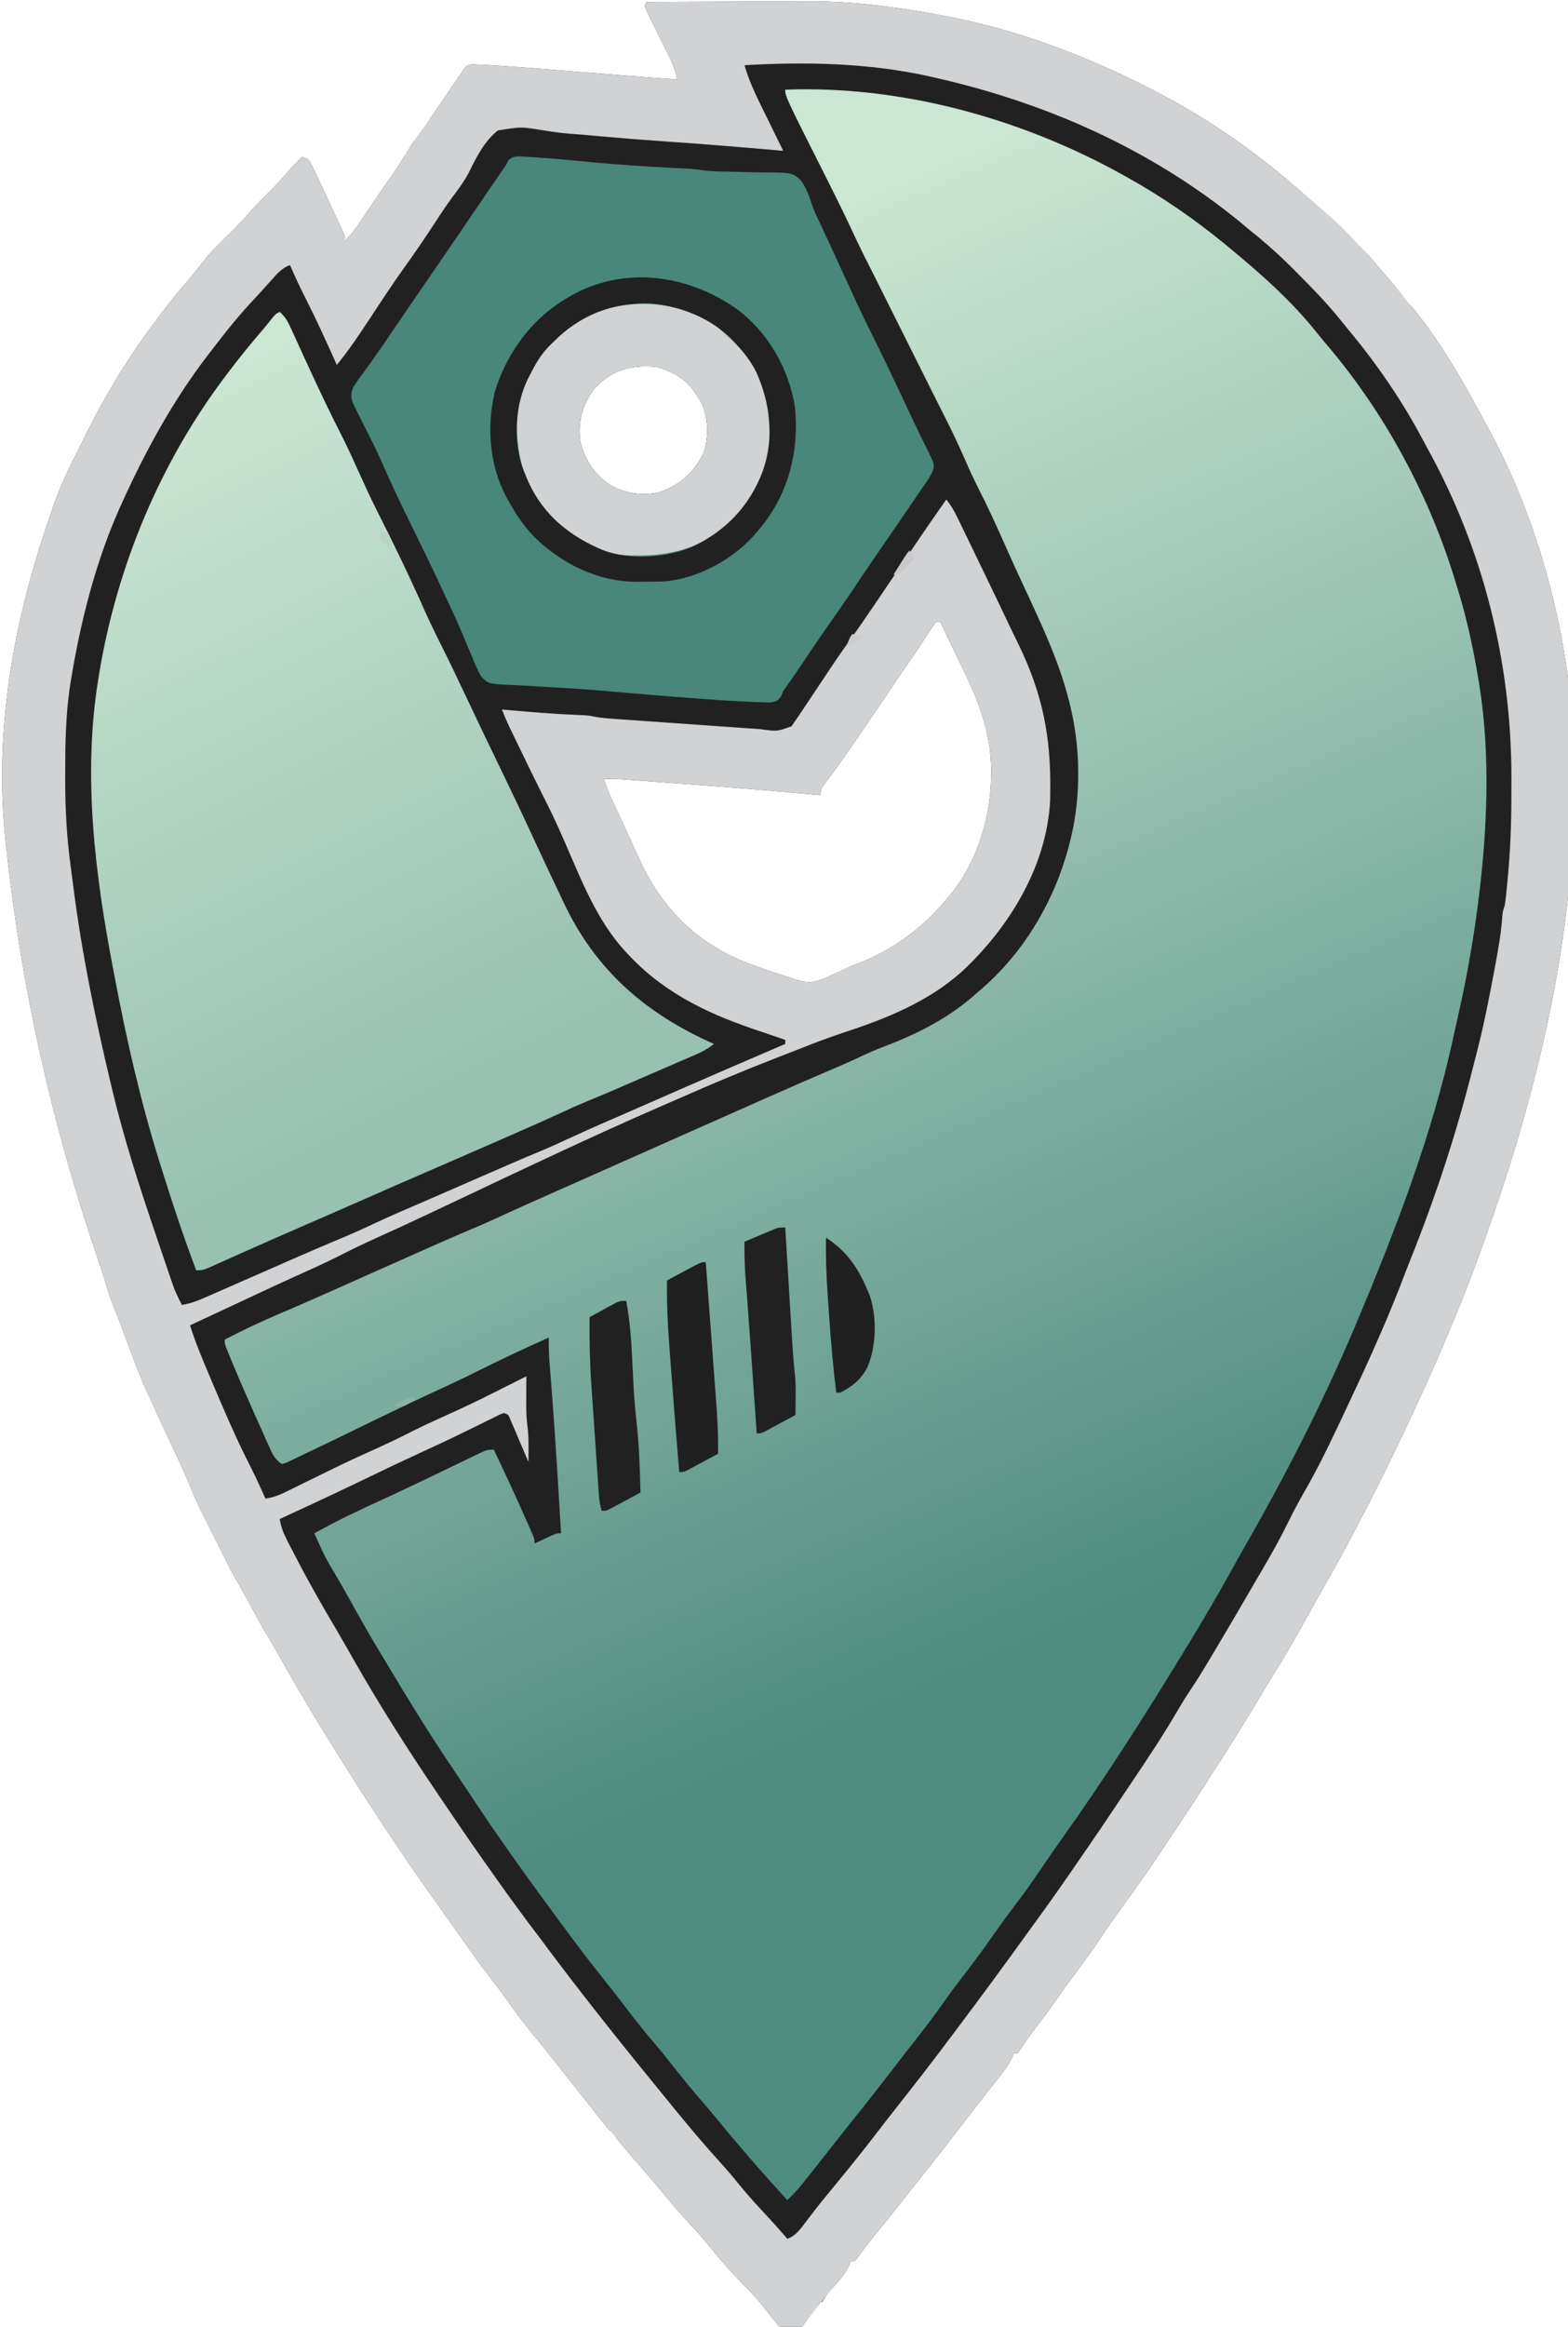 <?xml version="1.0" encoding="UTF-8" standalone="no"?>
<!-- Created with Inkscape (http://www.inkscape.org/) -->

<svg
   width="100mm"
   height="148.35mm"
   viewBox="0 0 100 148.35"
   version="1.1"
   id="svg13985"
   inkscape:version="1.2.2 (732a01da63, 2022-12-09)"
   sodipodi:docname="punto-ferretero-icon.svg"
   xmlns:inkscape="http://www.inkscape.org/namespaces/inkscape"
   xmlns:sodipodi="http://sodipodi.sourceforge.net/DTD/sodipodi-0.dtd"
   xmlns:xlink="http://www.w3.org/1999/xlink"
   xmlns="http://www.w3.org/2000/svg"
   xmlns:svg="http://www.w3.org/2000/svg">
  <sodipodi:namedview
     id="namedview13987"
     pagecolor="#ffffff"
     bordercolor="#000000"
     borderopacity="0.25"
     inkscape:showpageshadow="2"
     inkscape:pageopacity="0.0"
     inkscape:pagecheckerboard="0"
     inkscape:deskcolor="#d1d1d1"
     inkscape:document-units="mm"
     showgrid="false"
     inkscape:zoom="1.0192238"
     inkscape:cx="320.83238"
     inkscape:cy="333.58719"
     inkscape:window-width="1920"
     inkscape:window-height="974"
     inkscape:window-x="2038"
     inkscape:window-y="-11"
     inkscape:window-maximized="1"
     inkscape:current-layer="layer1" />
  <defs
     id="defs13982">
    <linearGradient
       inkscape:collect="always"
       xlink:href="#linearGradient2378"
       id="linearGradient2380"
       x1="182.384"
       y1="734.947"
       x2="-90"
       y2="108"
       gradientUnits="userSpaceOnUse" />
    <linearGradient
       inkscape:collect="always"
       id="linearGradient2378">
      <stop
         style="stop-color:#4f8c80;stop-opacity:1;"
         offset="0"
         id="stop2374" />
      <stop
         style="stop-color:#98c1b1;stop-opacity:1;"
         offset="0.557"
         id="stop5515" />
      <stop
         style="stop-color:#cbe6d3;stop-opacity:1;"
         offset="1"
         id="stop2376" />
    </linearGradient>
    <linearGradient
       inkscape:collect="always"
       xlink:href="#linearGradient13934"
       id="linearGradient13936"
       x1="64.661"
       y1="389.96"
       x2="-96.133"
       y2="62.176"
       gradientUnits="userSpaceOnUse" />
    <linearGradient
       inkscape:collect="always"
       id="linearGradient13934">
      <stop
         style="stop-color:#98c1b1;stop-opacity:1;"
         offset="0"
         id="stop13930" />
      <stop
         style="stop-color:#cbe6d3;stop-opacity:1;"
         offset="1"
         id="stop13932" />
    </linearGradient>
  </defs>
  <g
     inkscape:label="Capa 1"
     inkscape:groupmode="layer"
     id="layer1"
     transform="translate(21.365,22.044)">
    <g
       id="g2428"
       transform="matrix(0.13,0,0,0.13,-70.085,-52.597)"
       style="display:inline">
      <path
         d="m 0,0 c 12.476,-0.07 24.952,-0.123 37.429,-0.155 5.796,-0.016 11.592,-0.036 17.388,-0.071 5.615,-0.033 11.23,-0.051 16.845,-0.058 2.12,-0.005 4.24,-0.016 6.36,-0.033 C 101.368,-0.491 124.108,2.574 147,7 c 0.779,0.15 1.557,0.301 2.359,0.456 C 180.936,13.708 211.153,24.873 240,39 c 0.923,0.451 1.845,0.902 2.796,1.367 C 268.263,52.951 292.337,68.615 314,87 c 1.044,0.871 2.088,1.74 3.133,2.609 C 339.286,108.844 339.233,108.795 348,118 l 0.774,0.827 c 0.526,0.533 0.552,0.569 1.034,1.036 1.773,1.717 3.551,3.415 5.254,5.449 l 1.797,2.133 L 359,130 c 0.941,1.082 1.884,2.163 2.828,3.242 0.995,1.148 1.99,2.297 2.984,3.445 l 1.455,1.656 c 2.665,3.109 4.231,5.888 5.732,9.657 l 3,1 c 12.744,15.344 23.552,33.462 32.938,51.028 1.113,2.065 2.258,4.11 3.406,6.156 28.942,52.31 43.936,114.311 43.844,173.879 -9.1e-4,1.095 -9.1e-4,1.095 -0.002,2.213 C 455.01,461.367 436.488,541.095 403,629 c -0.512,1.295 -1.023,2.589 -1.535,3.884 C 389.874,662.168 376.88,690.734 363,719 c -0.39,0.796 -0.78,1.593 -1.182,2.414 -2.232,4.55 -4.51,9.074 -6.818,13.586 -0.457,0.895 -0.913,1.791 -1.384,2.713 -7.31,14.3 -14.949,28.366 -22.922,42.305 -2.421,4.261 -4.8,8.545 -7.182,12.828 -4.737,8.512 -9.491,16.976 -14.676,25.224 -2.056,3.282 -4.042,6.603 -6.023,9.93 -8.042,13.457 -16.313,26.778 -24.832,39.938 -1.866,2.885 -3.707,5.784 -5.543,8.688 -3.302,5.193 -6.706,10.313 -10.133,15.424 -1.565,2.34 -3.122,4.685 -4.68,7.029 -0.606,0.912 -1.213,1.824 -1.838,2.764 -1.201,1.806 -2.401,3.613 -3.6,5.421 -6.003,9.021 -12.246,17.854 -18.625,26.612 -3.601,4.96 -7.15,9.928 -10.5,15.062 -4.094,6.246 -8.547,12.213 -12.995,18.208 -2.952,3.979 -5.882,7.961 -8.692,12.042 -3.551,5.15 -7.332,10.124 -11.114,15.106 -2.276,3.008 -4.479,6.004 -6.5,9.191 -0.581,0.83 -1.163,1.66 -1.762,2.516 h -2 c -0.294,0.975 -0.294,0.975 -0.594,1.969 -2.015,4.343 -4.929,7.804 -7.906,11.531 -1.276,1.618 -2.552,3.237 -3.828,4.856 -0.627,0.792 -1.254,1.584 -1.9,2.4 -2.367,2.999 -4.698,6.024 -7.021,9.057 -0.791,1.03 -1.583,2.06 -2.398,3.121 -1.591,2.074 -3.179,4.15 -4.766,6.227 -4.941,6.459 -9.963,12.846 -15.056,19.185 -3.352,4.174 -6.67,8.374 -9.967,12.592 -4.58,5.858 -9.253,11.636 -13.972,17.383 -3.248,3.97 -6.332,8.013 -9.3,12.198 -0.426,0.489 -0.852,0.978 -1.29,1.482 h -2 c -0.215,0.687 -0.431,1.374 -0.652,2.082 -1.743,3.773 -4.173,6.511 -6.91,9.605 -3.587,3.899 -3.587,3.899 -6.438,8.312 h -2 c -0.24,0.531 -0.48,1.062 -0.727,1.609 -1.641,3.08 -3.596,5.818 -5.648,8.641 -0.387,0.554 -0.773,1.109 -1.172,1.68 C 75.289,1141.516 75.289,1141.516 73,1144 h -4 v -2 l -3,-1 c -1.522,-1.673 -2.972,-3.413 -4.375,-5.188 -0.797,-0.996 -1.593,-1.993 -2.414,-3.019 C 58.117,1131.41 58.117,1131.41 57,1130 c -2.332,-2.889 -4.684,-5.684 -7.312,-8.312 -6.391,-6.391 -12.463,-13.081 -18.125,-20.125 C 28.197,1097.378 24.668,1093.417 21,1089.5 16.6,1084.796 12.446,1079.97 8.41,1074.945 5.51,1071.401 2.511,1067.95 -0.5,1064.5 c -3.978,-4.571 -7.936,-9.155 -11.812,-13.812 -0.718,-0.862 -1.436,-1.725 -2.176,-2.613 C -16,1046 -16,1046 -16,1044 h -2 c -1.523,-1.66 -1.523,-1.66 -3.375,-4.062 -0.713,-0.914 -1.426,-1.828 -2.16,-2.769 -0.393,-0.507 -0.787,-1.015 -1.192,-1.538 -2.331,-2.985 -4.713,-5.928 -7.085,-8.88 -4.36,-5.441 -8.678,-10.914 -12.97,-16.409 -2.986,-3.81 -6.033,-7.566 -9.107,-11.305 -5.073,-6.174 -9.933,-12.419 -14.517,-18.965 -2.721,-3.88 -5.552,-7.647 -8.468,-11.384 -5.475,-7.026 -10.561,-14.313 -15.666,-21.609 -2.238,-3.186 -4.504,-6.351 -6.772,-9.516 C -103.245,932.067 -107.141,926.547 -111,921 c -0.639,-0.913 -1.279,-1.825 -1.938,-2.766 C -125.098,900.798 -136.675,882.988 -148,865 c -0.631,-1 -1.262,-2.001 -1.913,-3.031 -10.047,-15.934 -19.784,-31.987 -28.969,-48.432 -2.044,-3.654 -4.132,-7.27 -6.306,-10.849 -3.117,-5.134 -5.966,-10.4 -8.812,-15.688 -1.061,-1.959 -2.123,-3.918 -3.188,-5.875 -0.702,-1.296 -0.702,-1.296 -1.418,-2.617 -0.916,-1.648 -1.865,-3.278 -2.848,-4.887 -1.861,-3.153 -3.491,-6.402 -5.109,-9.684 -0.705,-1.423 -1.411,-2.846 -2.117,-4.27 -0.373,-0.754 -0.747,-1.507 -1.132,-2.284 -1.242,-2.492 -2.499,-4.976 -3.759,-7.458 l -1.318,-2.607 c -0.838,-1.656 -1.678,-3.311 -2.522,-4.963 -2.691,-5.339 -5.043,-10.763 -7.311,-16.294 -2.088,-4.997 -4.375,-9.899 -6.654,-14.812 -3.312,-7.19 -6.868,-14.382 -10.063,-21.625 -0.291,-0.653 -0.82,-1.979 -0.82,-1.979 l -2.96,-6.03 c 0,0 -1.184,-2.631 -1.568,-3.669 -1.4,-3.784 -3.146,-7.567 -4.549,-11.35 -0.604,-1.629 -1.207,-3.258 -1.81,-4.888 -0.873,-2.359 -1.747,-4.717 -2.622,-7.075 -0.285,-0.768 -0.57,-1.537 -0.863,-2.328 -1.454,-3.902 -2.951,-7.776 -4.543,-11.625 -1.876,-4.618 -3.298,-9.337 -4.729,-14.108 -1.186,-3.854 -2.46,-7.67 -3.763,-11.485 C -291.706,550.365 -306.632,483.992 -314,416 c -0.119,-1.053 -0.237,-2.106 -0.359,-3.19 C -320.545,357.048 -310.468,302.573 -292,250 c 0.282,-0.816 0.565,-1.632 0.855,-2.473 3.328,-9.579 7.464,-18.565 12.13,-27.549 0.986,-1.923 1.94,-3.858 2.882,-5.802 13.741,-28.303 31.079,-54.215 51.523,-78.094 3.021,-3.541 5.901,-7.189 8.758,-10.863 2.144,-2.57 4.458,-4.88 6.852,-7.219 6.921,-6.778 6.921,-6.778 13.438,-13.938 3.303,-3.865 6.886,-7.416 10.502,-10.983 3.351,-3.324 6.493,-6.766 9.556,-10.353 C -173.445,80.363 -171.25,78.182 -169,76 c 3,1 3,1 4.455,3.417 0.746,1.584 0.746,1.584 1.506,3.2 0.554,1.165 1.109,2.331 1.68,3.531 0.578,1.242 1.156,2.484 1.734,3.727 l 1.711,3.609 c 1.653,3.498 3.287,7.005 4.914,10.516 0.504,1.078 1.009,2.156 1.528,3.267 0.457,0.987 0.915,1.974 1.386,2.991 0.404,0.87 0.809,1.741 1.225,2.637 C -148,115 -148,115 -148,117 c 3.03,-2.85 5.306,-5.761 7.562,-9.25 3.25,-4.963 6.565,-9.87 9.938,-14.75 7.898,-11.195 7.898,-11.195 15.094,-22.832 0.464,-0.715 0.928,-1.431 1.406,-2.168 h 2 c 0.242,-0.692 0.485,-1.383 0.735,-2.095 1.481,-3.399 3.417,-6.339 5.511,-9.377 0.412,-0.605 0.824,-1.21 1.248,-1.833 1.31,-1.922 2.627,-3.839 3.944,-5.757 0.881,-1.292 1.762,-2.584 2.643,-3.877 C -95.625,41.698 -93.328,38.339 -91,35 l 1.31,-2.163 C -88,31 -88,31 -85.698,30.564 l 2.79,0.106 3.259,0.111 c 7.065,0.424 14.118,0.923 21.172,1.496 1.676,0.133 3.351,0.265 5.027,0.396 4.384,0.346 8.768,0.697 13.152,1.049 5.298,0.425 10.596,0.844 15.894,1.263 4.129,0.327 8.257,0.655 12.385,0.986 C -3.015,36.692 5.99,37.375 15,38 14.207,33.527 12.622,29.834 10.586,25.801 9.901,24.413 9.216,23.026 8.531,21.639 7.449,19.465 6.365,17.292 5.278,15.121 4.228,13.017 3.188,10.909 2.148,8.801 L 1.148,6.825 C 0.371,5.245 -0.323,3.625 -1,2 Z m -26,190 c -5.59,7.909 -7.731,15.576 -6.609,25.188 1.912,8.827 7.1,16.629 14.566,21.676 7.504,4.175 16.281,5.687 24.613,3.445 C 16.972,236.507 23.073,230.905 28,221 30.495,213.515 30.279,203.493 26.812,196.375 25.921,194.888 24.987,193.426 24,192 23.616,191.419 23.232,190.837 22.836,190.238 18.434,184.294 11.978,180.964 5,179 c -12.397,-1.353 -22.624,1.524 -31,11 z m 168,114 c -1.649,2.261 -3.181,4.521 -4.688,6.875 -0.907,1.39 -1.814,2.779 -2.723,4.168 -0.444,0.681 -0.887,1.362 -1.344,2.064 -1.576,2.395 -3.213,4.742 -4.871,7.081 -2.344,3.322 -4.629,6.674 -6.875,10.062 -3.975,5.99 -8.014,11.935 -12.062,17.875 -0.625,0.918 -1.25,1.836 -1.895,2.782 -5.056,7.411 -10.139,14.804 -15.414,22.062 l -1.299,1.789 c -0.869,1.195 -1.742,2.388 -2.617,3.578 C 85.792,385.359 85.792,385.359 85,389 c -1.219,-0.115 -1.219,-0.115 -2.462,-0.233 -21.329,-2.005 -42.668,-3.745 -64.035,-5.291 -3.068,-0.223 -6.136,-0.449 -9.204,-0.676 -2.987,-0.22 -5.974,-0.438 -8.961,-0.656 -1.408,-0.103 -2.816,-0.206 -4.224,-0.31 -1.942,-0.143 -3.885,-0.283 -5.827,-0.423 -1.097,-0.08 -2.195,-0.16 -3.325,-0.242 C -15.702,381.017 -18.334,380.967 -21,381 c 1.429,4.612 3.281,8.911 5.375,13.25 2.581,5.395 5.114,10.807 7.574,16.258 0.514,1.134 1.029,2.268 1.559,3.437 1.011,2.232 2.016,4.467 3.015,6.705 C 7.346,444.44 24.791,461.72 49.159,471.233 56.704,474.031 64.305,476.647 72,479 c 0.81,0.271 1.62,0.542 2.454,0.821 6.228,1.818 10.139,0.381 15.859,-2.384 1.677,-0.762 3.354,-1.524 5.031,-2.285 0.802,-0.374 1.604,-0.748 2.43,-1.133 2.805,-1.284 5.664,-2.402 8.539,-3.519 16.675,-7.014 30.243,-17.505 41.688,-31.5 0.687,-0.828 1.374,-1.655 2.082,-2.508 15.11,-19.357 21.163,-46.3 18.207,-70.477 C 166.493,353.491 162.462,342.358 157,331 c -0.525,-1.1 -1.049,-2.2 -1.59,-3.333 C 151.639,319.762 147.832,311.876 144,304 Z"
         fill="#222122"
         transform="translate(692,236)"
         id="path1990"
         sodipodi:nodetypes="ccsccscccccccscccccccccccccccccccccccccssccccccccccccccccccccccccccccccccccccsccccsccccccccccccccccccccccccsccsccccccsssscccccccccccccccccccccccccccccccccccccccccccccscccccccccccccccccccccccccccccccccsssccccccccccccccccccscc" />
      <path
         d="m 0,0 c 57.309,-2.149 116.192,14.24 166,42 1.074,0.597 1.074,0.597 2.17,1.206 C 185.08,52.686 201.037,63.68 216,76 c 0.548,0.451 1.097,0.902 1.662,1.366 15.416,12.732 30.738,26.202 43.178,41.915 2.24,2.819 4.569,5.546 6.91,8.281 27.672,33.241 48.819,73.017 61.25,114.438 0.23,0.737 0.46,1.474 0.697,2.234 4.578,14.714 7.819,29.563 10.303,44.766 0.25,1.493 0.25,1.493 0.505,3.016 5.519,34.556 3.901,71.355 -0.505,105.984 -0.131,1.029 -0.131,1.029 -0.264,2.078 -2.421,18.778 -5.804,37.292 -10.017,55.756 -0.685,3.015 -1.346,6.035 -2,9.057 -10.514,48.191 -28.45,94.682 -47.531,140.047 -0.42,0.999 -0.839,1.998 -1.271,3.027 -15.438,36.345 -33.628,71.923 -53.271,106.15 -2.339,4.105 -4.629,8.236 -6.923,12.365 C 212.053,738.471 205.157,750.294 198,762 c -0.6,0.985 -1.201,1.971 -1.819,2.986 -19.5,31.989 -39.635,63.726 -61.466,94.189 -3.152,4.408 -6.176,8.901 -9.215,13.387 -4.514,6.645 -9.19,13.129 -14.053,19.522 -3.574,4.71 -7.003,9.504 -10.385,14.353 -4.613,6.605 -9.423,13.027 -14.35,19.4 -3.317,4.302 -6.529,8.655 -9.65,13.1 -5.537,7.866 -11.489,15.401 -17.424,22.967 -2.294,2.934 -4.561,5.888 -6.826,8.845 -7.659,9.971 -15.457,19.828 -23.325,29.635 -3.42,4.267 -6.805,8.559 -10.175,12.865 C 6.296,1029.858 6.296,1029.858 1,1035 c -5.734,-6.276 -11.446,-12.564 -17,-19 -0.436,-0.504 -0.871,-1.008 -1.32,-1.527 -5.878,-6.805 -11.679,-13.657 -17.344,-20.641 -2.688,-3.259 -5.446,-6.451 -8.211,-9.645 -4.512,-5.221 -8.828,-10.561 -13.055,-16.014 -3.05,-3.919 -6.206,-7.723 -9.445,-11.486 -4.794,-5.586 -9.274,-11.379 -13.716,-17.247 -3.584,-4.729 -7.241,-9.388 -10.971,-14.003 C -96.241,917.771 -102.144,909.914 -108,902 c -0.57,-0.769 -1.141,-1.538 -1.729,-2.331 -7.082,-9.554 -14.112,-19.141 -20.982,-28.849 -1.427,-2.015 -2.858,-4.027 -4.289,-6.039 -5.803,-8.174 -11.484,-16.41 -17,-24.781 -1.2,-1.804 -2.402,-3.607 -3.604,-5.409 -0.85,-1.274 -1.7,-2.548 -2.549,-3.823 -2.088,-3.135 -4.18,-6.266 -6.284,-9.389 -10.58,-15.73 -20.52,-31.833 -30.213,-48.122 -1.194,-1.997 -2.398,-3.987 -3.611,-5.972 -5.464,-8.964 -10.599,-18.1 -15.691,-27.28 -2.68,-4.823 -5.39,-9.61 -8.262,-14.322 -2.333,-3.852 -4.323,-7.698 -6.16,-11.809 -0.503,-1.116 -1.005,-2.233 -1.523,-3.383 -0.364,-0.822 -0.727,-1.645 -1.102,-2.492 11.055,-6.223 22.486,-11.545 34.003,-16.846 0.606,-0.279 1.212,-0.558 1.836,-0.845 0.605,-0.279 1.211,-0.557 1.834,-0.844 5.822,-2.684 11.609,-5.439 17.389,-8.215 0.925,-0.443 1.849,-0.886 2.802,-1.342 4.564,-2.188 9.123,-4.386 13.679,-6.591 1.736,-0.835 3.471,-1.669 5.207,-2.504 0.793,-0.387 1.586,-0.774 2.403,-1.173 C -146.34,667 -146.34,667 -143,667 c 5.201,10.775 10.225,21.619 15.062,32.562 0.489,1.1 0.978,2.2 1.482,3.334 0.451,1.026 0.902,2.051 1.366,3.108 0.605,1.374 0.605,1.374 1.223,2.776 C -123,711 -123,711 -123,713 c 1.156,-0.541 1.156,-0.541 2.336,-1.094 1.003,-0.464 2.006,-0.928 3.039,-1.406 0.998,-0.464 1.995,-0.928 3.023,-1.406 C -112,708 -112,708 -110,708 c -0.432,-7.334 -0.87,-14.667 -1.312,-22 -0.099,-1.647 -0.099,-1.647 -0.201,-3.327 -1.037,-17.118 -2.215,-34.221 -3.572,-51.317 -0.062,-0.787 -0.123,-1.574 -0.187,-2.385 -0.113,-1.444 -0.229,-2.887 -0.347,-4.331 -0.331,-4.223 -0.429,-8.405 -0.381,-12.64 -17.056,7.722 -17.056,7.722 -33.875,15.938 -6.896,3.517 -13.907,6.763 -20.938,10 -10.251,4.723 -20.429,9.577 -30.57,14.53 -6.533,3.19 -13.074,6.362 -19.617,9.532 -0.673,0.327 -1.347,0.653 -2.04,0.99 -4.309,2.088 -8.631,4.15 -12.96,6.198 -1.08,0.523 -2.159,1.047 -3.272,1.586 -1.474,0.69 -1.474,0.69 -2.978,1.394 -0.851,0.405 -1.702,0.81 -2.578,1.227 -0.717,0.2 -1.433,0.399 -2.172,0.605 -3.556,-2.371 -4.558,-4.806 -6.223,-8.57 -0.453,-0.998 -0.453,-0.998 -0.915,-2.016 -0.984,-2.175 -1.955,-4.356 -2.925,-6.538 -0.672,-1.496 -1.344,-2.991 -2.016,-4.487 -4.06,-9.063 -8.024,-18.165 -11.859,-27.326 -0.628,-1.498 -0.628,-1.498 -1.268,-3.026 C -275,615.259 -275,615.259 -275,613 c 9.135,-4.742 18.362,-9.092 27.844,-13.095 8.786,-3.719 17.504,-7.585 26.218,-11.467 1.546,-0.688 3.092,-1.376 4.638,-2.065 4.767,-2.123 9.533,-4.248 14.3,-6.373 6.312,-2.814 12.624,-5.627 18.938,-8.438 0.758,-0.337 1.515,-0.675 2.296,-1.022 9.631,-4.286 19.274,-8.538 28.991,-12.628 5.448,-2.302 10.811,-4.768 16.176,-7.257 6.691,-3.077 13.43,-6.047 20.162,-9.031 1.575,-0.699 3.15,-1.398 4.724,-2.097 3.267,-1.45 6.535,-2.9 9.803,-4.35 7.067,-3.135 14.131,-6.276 21.196,-9.416 2.286,-1.016 4.571,-2.032 6.857,-3.048 6.536,-2.905 13.073,-5.81 19.607,-8.719 13.091,-5.826 26.191,-11.634 39.294,-17.431 1.847,-0.817 3.694,-1.635 5.54,-2.453 10.785,-4.778 21.59,-9.502 32.447,-14.117 4.552,-1.939 9.061,-3.935 13.531,-6.058 3.623,-1.711 7.26,-3.275 11.004,-4.695 C 65.279,462.893 80.659,455.058 94,443 c 0.92,-0.79 1.841,-1.58 2.789,-2.395 C 118.226,421.856 133.124,395.801 139.812,368.25 c 0.207,-0.851 0.414,-1.702 0.628,-2.579 C 145.037,345.591 144.764,323.015 140,303 c -0.156,-0.667 -0.311,-1.333 -0.472,-2.02 -5.976,-24.613 -18.412,-47.926 -28.728,-70.957 -1.523,-3.4 -3.037,-6.805 -4.546,-10.211 -3.584,-8.063 -7.299,-16.019 -11.307,-23.88 C 92.462,191.025 90.203,186.04 88,181 c -3.093,-7.065 -6.401,-13.982 -9.896,-20.855 -1.936,-3.809 -3.852,-7.627 -5.76,-11.449 -0.703,-1.407 -1.406,-2.815 -2.109,-4.222 -0.547,-1.096 -0.547,-1.096 -1.105,-2.213 -1.927,-3.858 -3.856,-7.715 -5.785,-11.572 -0.803,-1.607 -1.607,-3.214 -2.41,-4.82 -0.401,-0.802 -0.802,-1.604 -1.215,-2.431 -3.652,-7.304 -3.652,-7.304 -4.862,-9.724 -0.794,-1.589 -1.589,-3.178 -2.384,-4.767 -1.92,-3.841 -3.84,-7.681 -5.76,-11.522 C 46.169,96.335 46.169,96.335 45.614,95.224 44.936,93.868 44.258,92.512 43.581,91.156 41.897,87.787 40.204,84.422 38.5,81.062 36.317,76.703 34.252,72.291 32.188,67.875 28.66,60.34 24.987,52.89 21.241,45.462 0,3.33 0,3.33 0,0 Z"
         fill="#82b1a2"
         transform="translate(760,279)"
         id="path1992"
         style="fill:url(#linearGradient2380);fill-opacity:1" />
      <path
         d="m 0,0 c 12.476,-0.07 24.952,-0.123 37.429,-0.155 5.796,-0.016 11.592,-0.036 17.388,-0.071 5.615,-0.033 11.23,-0.051 16.845,-0.058 2.12,-0.005 4.24,-0.016 6.36,-0.033 C 101.368,-0.491 124.108,2.574 147,7 c 0.779,0.15 1.557,0.301 2.359,0.456 C 180.936,13.708 211.153,24.873 240,39 c 0.923,0.451 1.845,0.902 2.796,1.367 C 268.263,52.951 292.337,68.615 314,87 c 1.044,0.871 2.088,1.74 3.133,2.609 21.105,17.979 21.896,18.595 30.934,28.177 l 0.951,1.107 c 0.696,0.694 1.166,1.168 1.72,1.7 1.712,1.666 2.622,2.685 4.325,4.719 l 1.797,2.133 L 359,130 c 0.941,1.082 1.884,2.163 2.828,3.242 0.995,1.148 1.99,2.297 2.984,3.445 l 1.455,1.656 c 2.665,3.109 3.23,3.68 5.982,7.467 L 375,149 c 12.744,15.344 23.552,33.462 32.938,51.028 1.113,2.065 2.258,4.11 3.406,6.156 28.942,52.31 43.936,114.311 43.844,173.879 -9.1e-4,1.095 -9.1e-4,1.095 -0.002,2.213 C 455.01,461.367 436.488,541.095 403,629 c -0.512,1.295 -1.023,2.589 -1.535,3.884 C 389.874,662.168 376.88,690.734 363,719 c -0.39,0.796 -0.78,1.593 -1.182,2.414 -2.232,4.55 -4.51,9.074 -6.818,13.586 -0.457,0.895 -0.913,1.791 -1.384,2.713 -7.31,14.3 -14.949,28.366 -22.922,42.305 -2.421,4.261 -4.8,8.545 -7.182,12.828 -4.737,8.512 -9.491,16.976 -14.676,25.224 -2.056,3.282 -4.042,6.603 -6.023,9.93 -8.042,13.457 -16.313,26.778 -24.832,39.938 -1.866,2.885 -3.707,5.784 -5.543,8.688 -3.302,5.193 -6.706,10.313 -10.133,15.424 -1.565,2.34 -3.122,4.685 -4.68,7.029 -0.606,0.912 -1.213,1.824 -1.838,2.764 -1.201,1.806 -2.401,3.613 -3.6,5.421 -6.003,9.021 -12.246,17.854 -18.625,26.612 -3.601,4.96 -7.15,9.928 -10.5,15.062 -4.094,6.246 -8.547,12.213 -12.995,18.208 -2.952,3.979 -5.882,7.961 -8.692,12.042 -3.551,5.15 -7.332,10.124 -11.114,15.106 -2.276,3.008 -4.479,6.004 -6.5,9.191 -0.581,0.83 -1.163,1.66 -1.762,2.516 h -2 c -0.294,0.975 -0.294,0.975 -0.594,1.969 -2.015,4.343 -4.929,7.804 -7.906,11.531 -1.276,1.618 -2.552,3.237 -3.828,4.856 -0.627,0.792 -1.254,1.584 -1.9,2.4 -2.367,2.999 -4.698,6.024 -7.021,9.057 -0.791,1.03 -1.583,2.06 -2.398,3.121 -1.591,2.074 -3.179,4.15 -4.766,6.227 -4.941,6.459 -9.963,12.846 -15.056,19.185 -3.352,4.174 -6.67,8.374 -9.967,12.592 -4.58,5.858 -9.253,11.636 -13.972,17.383 -3.248,3.97 -6.332,8.013 -9.3,12.198 -0.426,0.489 -0.852,0.978 -1.29,1.482 h -2 c -0.215,0.687 -0.431,1.374 -0.652,2.082 -1.743,3.773 -4.173,6.511 -6.91,9.605 -3.587,3.899 -3.547,4.136 -6.735,8.312 -1.819,2.384 -1.292,1.288 -2.07,2.47 -1.157,1.688 -3.956,4.957 -6.008,7.78 -0.387,0.554 -0.773,1.109 -1.172,1.68 C 75.289,1141.516 75.289,1141.516 73,1144 H 69 L 67.562,1142.62 66,1141 c -1.522,-1.673 -2.972,-3.413 -4.375,-5.188 -0.797,-0.996 -1.593,-1.993 -2.414,-3.019 C 58.117,1131.41 58.117,1131.41 57,1130 c -2.332,-2.889 -4.684,-5.684 -7.312,-8.312 -6.391,-6.391 -12.463,-13.081 -18.125,-20.125 C 28.197,1097.378 24.668,1093.417 21,1089.5 16.6,1084.796 12.446,1079.97 8.41,1074.945 5.51,1071.401 2.511,1067.95 -0.5,1064.5 c -3.978,-4.571 -7.936,-9.155 -11.812,-13.812 -0.718,-0.862 -1.436,-1.725 -2.176,-2.613 C -16.421,1045.504 -16.407,1045.733 -18,1044 c -1.523,-1.66 -1.523,-1.66 -3.375,-4.062 -0.713,-0.914 -1.426,-1.828 -2.16,-2.769 -0.393,-0.507 -0.787,-1.015 -1.192,-1.538 -2.331,-2.985 -4.713,-5.928 -7.085,-8.88 -4.36,-5.441 -8.678,-10.914 -12.97,-16.409 -2.986,-3.81 -6.033,-7.566 -9.107,-11.305 -5.073,-6.174 -9.933,-12.419 -14.517,-18.965 -2.721,-3.88 -5.552,-7.647 -8.468,-11.384 -5.475,-7.026 -10.561,-14.313 -15.666,-21.609 -2.238,-3.186 -4.504,-6.351 -6.772,-9.516 C -103.245,932.067 -107.141,926.547 -111,921 c -0.639,-0.913 -1.279,-1.825 -1.938,-2.766 C -125.098,900.798 -136.675,882.988 -148,865 c -0.631,-1 -1.262,-2.001 -1.913,-3.031 -10.047,-15.934 -19.784,-31.987 -28.969,-48.432 -2.044,-3.654 -4.132,-7.27 -6.306,-10.849 -3.117,-5.134 -5.966,-10.4 -8.812,-15.688 -1.061,-1.959 -2.123,-3.918 -3.188,-5.875 -0.702,-1.296 -0.702,-1.296 -1.418,-2.617 -0.916,-1.648 -1.865,-3.278 -2.848,-4.887 -1.861,-3.153 -3.491,-6.402 -5.109,-9.684 -0.705,-1.423 -1.411,-2.846 -2.117,-4.27 -0.373,-0.754 -0.747,-1.507 -1.132,-2.284 -1.242,-2.492 -2.499,-4.976 -3.759,-7.458 l -1.318,-2.607 c -0.838,-1.656 -1.678,-3.311 -2.522,-4.963 -2.691,-5.339 -5.043,-10.763 -7.311,-16.294 -2.088,-4.997 -4.375,-9.899 -6.654,-14.812 -3.312,-7.19 -6.899,-14.382 -10.094,-21.625 -0.291,-0.653 -0.663,-1.328 -0.976,-1.979 -0.98,-2.039 -2.741,-5.592 -2.741,-5.592 0,0 -1.205,-3.069 -1.589,-4.107 -1.4,-3.784 -3.156,-7.567 -4.559,-11.35 -0.604,-1.629 -1.207,-3.258 -1.81,-4.888 -0.873,-2.359 -1.747,-4.717 -2.622,-7.075 -0.285,-0.768 -0.57,-1.537 -0.863,-2.328 -1.454,-3.902 -2.951,-7.776 -4.543,-11.625 -1.876,-4.618 -3.298,-9.337 -4.729,-14.108 -1.186,-3.854 -2.46,-7.67 -3.763,-11.485 C -291.706,550.365 -306.632,483.992 -314,416 c -0.119,-1.053 -0.237,-2.106 -0.359,-3.19 C -320.545,357.048 -310.468,302.573 -292,250 c 0.282,-0.816 0.565,-1.632 0.855,-2.473 3.328,-9.579 7.464,-18.565 12.13,-27.549 0.986,-1.923 1.94,-3.858 2.882,-5.802 13.741,-28.303 31.079,-54.215 51.523,-78.094 3.021,-3.541 5.901,-7.189 8.758,-10.863 2.144,-2.57 4.458,-4.88 6.852,-7.219 6.921,-6.778 6.921,-6.778 13.438,-13.938 3.303,-3.865 6.886,-7.416 10.502,-10.983 3.351,-3.324 6.493,-6.766 9.556,-10.353 C -173.445,80.363 -171.25,78.182 -169,76 c 3,1 3,1 4.455,3.417 0.746,1.584 0.746,1.584 1.506,3.2 0.554,1.165 1.109,2.331 1.68,3.531 0.578,1.242 1.156,2.484 1.734,3.727 l 1.711,3.609 c 1.653,3.498 3.287,7.005 4.914,10.516 0.504,1.078 1.009,2.156 1.528,3.267 0.457,0.987 0.915,1.974 1.386,2.991 0.404,0.87 0.809,1.741 1.225,2.637 C -148,115 -148,115 -148,117 c 3.03,-2.85 5.306,-5.761 7.562,-9.25 3.25,-4.963 6.565,-9.87 9.938,-14.75 7.898,-11.195 7.898,-11.195 15.094,-22.832 0.464,-0.715 0.461,-0.767 1.365,-2.145 0.867,-1.321 1.299,-1.983 1.751,-2.588 1.667,-2.231 4.441,-5.87 6.536,-8.908 0.412,-0.605 0.824,-1.21 1.248,-1.833 1.31,-1.922 2.627,-3.839 3.944,-5.757 0.881,-1.292 1.762,-2.584 2.643,-3.877 C -95.625,41.698 -93.328,38.339 -91,35 l 1.31,-2.163 C -88,31 -88,31 -85.698,30.564 l 2.79,0.106 3.259,0.111 c 7.065,0.424 14.118,0.923 21.172,1.496 1.676,0.133 3.351,0.265 5.027,0.396 4.384,0.346 8.768,0.697 13.152,1.049 5.298,0.425 10.596,0.844 15.894,1.263 4.129,0.327 8.257,0.655 12.385,0.986 C -3.015,36.692 5.99,37.375 15,38 14.207,33.527 12.622,29.834 10.586,25.801 9.901,24.413 9.216,23.026 8.531,21.639 7.449,19.465 6.365,17.292 5.278,15.121 4.228,13.017 3.188,10.909 2.148,8.801 L 1.148,6.825 C 0.371,5.245 -0.323,3.625 -1,2 Z m 48,31 c 2.643,9.181 6.981,17.522 11.188,26.062 0.758,1.549 1.515,3.097 2.271,4.646 C 63.3,65.476 65.148,69.239 67,73 L 64.454,72.772 C 45.734,71.108 27.01,69.609 8.26,68.315 -2.362,67.581 -12.968,66.77 -23.569,65.767 c -2.799,-0.263 -5.597,-0.505 -8.4,-0.723 -1.358,-0.107 -2.716,-0.214 -4.074,-0.321 -0.992,-0.078 -0.992,-0.078 -2.004,-0.157 -4.026,-0.337 -7.98,-0.856 -11.963,-1.505 C -61.591,61.14 -61.591,61.14 -73,63 c -6.79,5.461 -10.539,13.198 -14.338,20.872 -2.179,4.1 -4.836,7.688 -7.625,11.39 -4.21,5.658 -7.987,11.623 -11.862,17.513 -3.564,5.388 -7.205,10.698 -10.984,15.936 -6.192,8.59 -11.991,17.437 -17.813,26.28 -5.198,7.888 -10.369,15.703 -16.378,23.009 -0.261,-0.583 -0.522,-1.165 -0.791,-1.766 -4.658,-10.376 -9.35,-20.711 -14.502,-30.852 C -170.027,139.993 -172.563,134.53 -175,129 c -4.002,1.578 -6.232,4.198 -9.062,7.375 -0.98,1.094 -1.961,2.188 -2.941,3.281 -0.498,0.558 -0.995,1.116 -1.508,1.691 -1.403,1.559 -2.828,3.094 -4.265,4.621 -6.341,6.769 -12.181,13.802 -17.805,21.176 -1.441,1.886 -2.898,3.759 -4.355,5.632 C -232.492,195.531 -246.224,220.842 -258,247 c -0.285,0.633 -0.571,1.266 -0.865,1.919 -11.617,26.26 -18.875,55.135 -23.51,83.394 -0.156,0.946 -0.311,1.893 -0.472,2.868 -2.216,14.588 -2.393,29.343 -2.403,44.07 -6.7e-4,0.874 -10e-4,1.748 -0.002,2.648 0.017,14.281 0.797,28.267 2.747,42.429 0.461,3.35 0.894,6.701 1.32,10.056 4.116,32.291 10.66,63.964 18.185,95.617 l 0.845,3.555 c 5.569,23.24 12.812,45.83 20.479,68.45 0.686,2.026 1.372,4.052 2.057,6.078 1.13,3.338 2.265,6.674 3.405,10.009 0.637,1.864 1.27,3.729 1.903,5.594 0.39,1.135 0.781,2.27 1.183,3.44 0.509,1.489 0.509,1.489 1.029,3.008 1.178,3.07 2.585,5.95 4.1,8.867 3.941,-0.642 7.274,-1.848 10.926,-3.449 1.76,-0.767 1.76,-0.767 3.555,-1.55 1.277,-0.563 2.554,-1.125 3.831,-1.688 1.331,-0.582 2.662,-1.164 3.993,-1.745 3.518,-1.537 7.033,-3.08 10.548,-4.625 5.593,-2.457 11.19,-4.908 16.786,-7.358 1.366,-0.598 2.732,-1.197 4.097,-1.796 7.916,-3.472 15.845,-6.904 23.825,-10.226 5.74,-2.39 11.386,-4.912 17.002,-7.583 7.998,-3.767 16.139,-7.215 24.256,-10.717 1.325,-0.572 2.651,-1.144 3.976,-1.715 0.668,-0.288 1.336,-0.576 2.024,-0.873 6.948,-3 13.879,-6.042 20.809,-9.083 10.083,-4.425 20.18,-8.805 30.343,-13.043 5.147,-2.154 10.212,-4.451 15.265,-6.816 C -27.252,552.319 -17.602,548.205 -8,544 c 1.261,-0.553 2.523,-1.106 3.784,-1.659 C 10.552,535.865 25.329,529.412 40.125,523 c 1.189,-0.515 2.379,-1.031 3.604,-1.562 C 51.811,517.939 59.903,514.464 68,511 v -2 c -0.816,-0.277 -1.631,-0.553 -2.472,-0.839 -3.088,-1.05 -6.174,-2.103 -9.259,-3.159 -1.324,-0.452 -2.649,-0.903 -3.974,-1.353 C 27.73,495.315 6.411,484.579 -11,465 c -0.465,-0.52 -0.929,-1.041 -1.408,-1.577 -13.889,-16.042 -21.579,-37.82 -30.197,-56.969 -2.539,-5.63 -5.195,-11.178 -7.993,-16.684 -3.497,-6.903 -6.872,-13.864 -10.245,-20.828 -0.684,-1.411 -1.368,-2.822 -2.053,-4.233 -0.971,-2 -1.94,-4.002 -2.909,-6.003 -0.567,-1.171 -1.134,-2.341 -1.718,-3.548 C -68.782,352.467 -69.933,349.773 -71,347 c 0.628,0.055 1.255,0.111 1.902,0.168 11.699,1.024 23.384,2.01 35.119,2.49 5.514,0.243 5.514,0.243 8.201,0.816 3.66,0.693 7.327,0.936 11.038,1.19 0.819,0.059 1.637,0.117 2.48,0.178 2.699,0.193 5.397,0.38 8.096,0.568 1.882,0.133 3.764,0.266 5.645,0.399 3.942,0.279 7.885,0.555 11.827,0.829 5.043,0.351 10.085,0.708 15.128,1.066 3.886,0.276 7.772,0.549 11.659,0.821 1.859,0.13 3.717,0.262 5.576,0.394 2.603,0.184 5.207,0.365 7.811,0.546 0.762,0.054 1.524,0.109 2.308,0.165 8.174,1.158 8.174,1.158 15.299,-1.412 0.61,-0.897 1.219,-1.794 1.848,-2.719 l 1.082,-1.551 C 75.375,348.984 76.687,346.993 78,345 c 1.26,-1.883 2.52,-3.766 3.781,-5.648 2.103,-3.146 4.201,-6.294 6.29,-9.448 3.498,-5.283 7.022,-10.524 10.742,-15.653 4.893,-6.757 9.573,-13.655 14.25,-20.562 0.407,-0.601 0.814,-1.202 1.233,-1.821 2.076,-3.068 4.152,-6.136 6.227,-9.204 3.901,-5.768 7.814,-11.528 11.728,-17.288 0.678,-0.999 1.356,-1.999 2.055,-3.029 C 138.485,256.194 142.718,250.081 147,244 c 2.947,3.557 4.859,7.539 6.844,11.676 0.365,0.753 0.731,1.506 1.107,2.282 1.187,2.449 2.368,4.902 3.549,7.355 0.821,1.698 1.642,3.396 2.464,5.094 2,4.137 3.996,8.277 5.988,12.417 1.406,2.919 2.815,5.837 4.224,8.755 2.168,4.498 4.308,9.008 6.441,13.522 1.566,3.282 3.165,6.547 4.762,9.813 C 194.413,339.722 198.42,360.614 198,388 c -0.017,1.165 -0.034,2.331 -0.051,3.531 -1.624,32.292 -20.061,62.318 -43.162,83.868 -16.917,15.152 -37.583,23.325 -58.906,30.292 -7.518,2.475 -14.858,5.33 -22.21,8.255 -2.986,1.179 -5.98,2.334 -8.976,3.488 -16.244,6.28 -32.244,13.005 -48.181,20.021 -3.217,1.414 -6.439,2.818 -9.663,4.217 -32.593,14.181 -64.716,29.425 -96.837,44.636 -3.921,1.857 -7.843,3.712 -11.765,5.568 l -2.309,1.093 c -9.902,4.685 -19.835,9.287 -29.827,13.78 -5.745,2.595 -11.384,5.351 -17,8.213 -7.357,3.721 -14.882,7.07 -22.4,10.449 -6.27,2.826 -12.498,5.742 -18.726,8.659 -3.337,1.562 -6.677,3.119 -10.016,4.677 -1.318,0.615 -2.637,1.23 -3.955,1.846 -6.006,2.803 -12.012,5.605 -18.018,8.408 2.557,8.191 5.846,16.043 9.188,23.938 0.588,1.395 1.176,2.789 1.764,4.184 5.746,13.604 11.556,27.127 18.243,40.3 2.767,5.453 5.339,10.982 7.805,16.578 4.542,-0.631 8.314,-2.437 12.371,-4.465 0.711,-0.349 1.421,-0.698 2.153,-1.058 1.52,-0.747 3.038,-1.496 4.555,-2.247 3.962,-1.962 7.933,-3.905 11.905,-5.847 0.783,-0.383 1.566,-0.766 2.372,-1.161 6.228,-3.039 12.504,-5.955 18.831,-8.784 6.655,-2.978 13.206,-6.087 19.7,-9.401 5.629,-2.849 11.359,-5.45 17.113,-8.037 8.514,-3.831 16.901,-7.847 25.216,-12.092 2.92,-1.486 5.852,-2.946 8.784,-4.408 0.969,-0.485 1.939,-0.969 2.938,-1.469 L -59,674 c -0.005,0.564 -0.01,1.128 -0.016,1.709 -0.021,2.597 -0.034,5.194 -0.047,7.791 -0.008,0.887 -0.017,1.774 -0.025,2.688 -0.015,4.046 0.039,7.988 0.588,12 0.501,3.822 0.6,7.461 0.562,11.312 -0.009,1.227 -0.018,2.454 -0.027,3.719 -0.012,0.918 -0.023,1.836 -0.035,2.781 -0.292,-0.692 -0.585,-1.383 -0.886,-2.095 -1.323,-3.117 -2.656,-6.23 -3.989,-9.342 -0.46,-1.089 -0.92,-2.177 -1.395,-3.299 l -1.348,-3.135 -1.238,-2.904 C -67.798,692.855 -67.798,692.855 -70,692 c -2.395,0.886 -2.395,0.886 -5.117,2.289 -1.067,0.523 -2.135,1.045 -3.234,1.584 -1.744,0.867 -1.744,0.867 -3.523,1.752 -2.475,1.215 -4.952,2.424 -7.43,3.633 -0.638,0.312 -1.275,0.624 -1.932,0.945 -6.544,3.195 -13.149,6.251 -19.763,9.297 -10.317,4.762 -20.57,9.643 -30.796,14.596 C -154.46,732.216 -167.226,738.113 -180,744 c 0.619,4.116 1.984,7.297 3.887,10.988 l 1.823,3.543 c 0.659,1.261 1.318,2.521 1.978,3.781 0.501,0.964 0.501,0.964 1.012,1.947 6.178,11.869 12.81,23.436 19.648,34.937 2.669,4.528 5.25,9.105 7.84,13.679 12.67,22.264 26.449,43.917 40.812,65.125 0.623,0.922 1.246,1.844 1.887,2.793 8.474,12.537 16.998,25.031 25.788,37.348 1.291,1.812 2.576,3.627 3.86,5.444 5.829,8.234 11.847,16.317 17.924,24.369 1.544,2.05 3.083,4.103 4.619,6.159 18.648,24.943 38.079,49.243 57.824,73.324 1.413,1.726 2.822,3.455 4.227,5.188 7.623,9.382 15.424,18.619 23.559,27.562 2.992,3.292 5.838,6.658 8.625,10.125 4.398,5.438 9.099,10.539 13.867,15.648 3.361,3.604 6.612,7.299 9.82,11.039 4.336,-1.546 6.527,-4.891 9.188,-8.438 0.985,-1.283 1.97,-2.566 2.957,-3.848 0.485,-0.634 0.971,-1.269 1.471,-1.922 1.874,-2.427 3.81,-4.8 5.759,-7.168 0.721,-0.877 1.441,-1.753 2.184,-2.656 C 91.767,1071.499 91.767,1071.499 93,1070 c 6.978,-8.509 13.879,-17.06 20.555,-25.809 2.534,-3.318 5.111,-6.6 7.695,-9.879 9.715,-12.339 19.371,-24.715 28.75,-37.312 0.907,-1.208 1.814,-2.415 2.723,-3.621 11.728,-15.585 23.266,-31.305 34.66,-47.136 1.64,-2.273 3.286,-4.542 4.934,-6.809 6.583,-9.064 13.029,-18.204 19.336,-27.461 1.369,-2.004 2.745,-4.003 4.125,-6 5.145,-7.45 10.233,-14.933 15.234,-22.48 2.381,-3.59 4.787,-7.163 7.195,-10.734 7.576,-11.251 15.064,-22.511 21.914,-34.227 2.16,-3.695 4.373,-7.315 6.77,-10.863 3.569,-5.292 6.84,-10.75 10.109,-16.23 0.649,-1.086 1.299,-2.171 1.968,-3.29 6.214,-10.411 12.333,-20.877 18.414,-31.366 1.544,-2.654 3.098,-5.301 4.657,-7.946 4.601,-7.831 8.995,-15.684 12.974,-23.85 2.834,-5.786 5.937,-11.403 9.136,-16.994 C 331.307,715.355 337.448,702.137 343.625,689 c 0.508,-1.079 0.508,-1.079 1.026,-2.18 9.86,-20.983 19.486,-42.136 27.604,-63.863 0.866,-2.274 1.768,-4.531 2.675,-6.789 12.136,-30.239 22.289,-61.199 30.225,-92.803 0.792,-3.152 1.604,-6.298 2.419,-9.443 3.262,-12.835 5.823,-25.781 8.238,-38.797 0.153,-0.82 0.306,-1.641 0.464,-2.486 1.519,-8.174 2.989,-16.267 3.519,-24.577 C 420,446 420,446 421,443 c 0.679,-4.877 1.116,-9.784 1.562,-14.688 0.068,-0.749 0.136,-1.498 0.207,-2.27 1.264,-14.407 1.509,-28.773 1.481,-43.23 -9.6e-4,-1.018 -0.002,-2.036 -0.003,-3.085 -0.123,-56.401 -13.911,-111.512 -41.276,-160.966 -0.876,-1.59 -1.732,-3.191 -2.584,-4.793 -10.104,-18.955 -22.336,-36.672 -36.062,-53.172 -1.518,-1.827 -3.017,-3.67 -4.492,-5.531 C 333.368,147.294 326.233,140.017 319,132.75 c -0.508,-0.514 -1.017,-1.027 -1.541,-1.556 C 310.643,124.323 303.585,118.03 296,112 c -1.691,-1.413 -3.378,-2.829 -5.062,-4.25 C 247.179,72.06 195.81,49.337 141,37 l -2.43,-0.551 C 108.889,29.86 78.203,29.267 48,31 Z m 94,273 c -1.649,2.261 -3.181,4.521 -4.688,6.875 -0.907,1.39 -1.814,2.779 -2.723,4.168 -0.444,0.681 -0.887,1.362 -1.344,2.064 -1.576,2.395 -3.213,4.742 -4.871,7.081 -2.344,3.322 -4.629,6.674 -6.875,10.062 -3.975,5.99 -8.014,11.935 -12.062,17.875 -0.625,0.918 -1.25,1.836 -1.895,2.782 -5.056,7.411 -10.139,14.804 -15.414,22.062 l -1.299,1.789 c -0.869,1.195 -1.742,2.388 -2.617,3.578 C 85.792,385.359 85.792,385.359 85,389 c -1.219,-0.115 -1.219,-0.115 -2.462,-0.233 -21.329,-2.005 -42.668,-3.745 -64.035,-5.291 -3.068,-0.223 -6.136,-0.449 -9.204,-0.676 -2.987,-0.22 -5.974,-0.438 -8.961,-0.656 -1.408,-0.103 -2.816,-0.206 -4.224,-0.31 -1.942,-0.143 -3.885,-0.283 -5.827,-0.423 -1.097,-0.08 -2.195,-0.16 -3.325,-0.242 C -15.702,381.017 -18.334,380.967 -21,381 c 1.429,4.612 3.281,8.911 5.375,13.25 2.581,5.395 5.114,10.807 7.574,16.258 0.514,1.134 1.029,2.268 1.559,3.437 1.011,2.232 2.016,4.467 3.015,6.705 C 7.346,444.44 24.791,461.72 49.159,471.233 56.704,474.031 64.305,476.647 72,479 c 0.81,0.271 1.62,0.542 2.454,0.821 6.228,1.818 10.139,0.381 15.859,-2.384 1.677,-0.762 3.354,-1.524 5.031,-2.285 0.802,-0.374 1.604,-0.748 2.43,-1.133 2.805,-1.284 5.664,-2.402 8.539,-3.519 16.675,-7.014 30.243,-17.505 41.688,-31.5 0.687,-0.828 1.374,-1.655 2.082,-2.508 15.11,-19.357 21.163,-46.3 18.207,-70.477 C 166.493,353.491 162.462,342.358 157,331 c -0.525,-1.1 -1.049,-2.2 -1.59,-3.333 C 151.639,319.762 147.832,311.876 144,304 Z"
         fill="#d1d2d4"
         transform="translate(692,236)"
         id="path1994"
         sodipodi:nodetypes="ccsccscccccccccccccccccccccccccccccccccssccccccccccccccccccccccccsccccccccccsccccscccccccccccccccccccccccsccsccccscssssccccccccccccccccccccccccccccccssccccccccccccsccccccccccccccccccccccccccccccccccccscccscccscscccccccccccssccsscscccssccccccccccssccccccccccscsccccccccscscccccccccccccccccccccsccccccssccccccscsccccccsccccccccccccccccccccccccccccccccccccccccccccsccccccccsccscccccccscccscccccsccccccccccccccccccccccccccccsssccccccccccccccccccscc" />
      <path
         d="m 0,0 c 2.905,2.509 4.207,5.208 5.785,8.68 0.526,1.146 1.051,2.293 1.593,3.474 0.275,0.607 0.549,1.214 0.832,1.839 1.152,2.545 2.318,5.082 3.484,7.621 0.59,1.286 1.179,2.572 1.768,3.858 2.57,5.615 5.193,11.204 7.85,16.778 0.405,0.851 0.811,1.703 1.229,2.58 2.731,5.708 5.559,11.362 8.421,17.005 C 33.8,67.486 36.405,73.234 39,79 c 2.83,6.287 5.693,12.538 8.812,18.688 8.261,16.287 16.183,32.762 23.589,49.456 2.311,5.171 4.776,10.252 7.325,15.31 4.18,8.296 8.172,16.676 12.139,25.076 6.269,13.273 12.587,26.521 19.009,39.721 4.619,9.497 9.14,19.034 13.562,28.625 4.544,9.823 9.112,19.634 13.781,29.399 0.674,1.413 1.344,2.828 2.009,4.245 C 154.94,322.944 179.624,344.212 213,359 c -3.237,2.668 -6.523,4.234 -10.375,5.875 -1.428,0.613 -2.857,1.226 -4.285,1.84 -0.824,0.352 -1.648,0.704 -2.497,1.066 -3.305,1.417 -6.604,2.85 -9.902,4.286 -24.525,10.667 -24.525,10.667 -35.568,15.222 -4.108,1.707 -8.152,3.523 -12.186,5.399 -8.816,4.092 -17.722,7.976 -26.625,11.875 -1.826,0.801 -3.652,1.602 -5.479,2.403 -11.906,5.219 -23.827,10.403 -35.76,15.562 -8.429,3.646 -16.84,7.331 -25.242,11.039 -6.365,2.806 -12.736,5.595 -19.113,8.372 -0.801,0.349 -1.601,0.697 -2.426,1.057 -3.326,1.448 -6.652,2.896 -9.978,4.342 -9.189,3.996 -18.369,8.011 -27.521,12.09 -1.581,0.703 -3.163,1.407 -4.744,2.11 -2.979,1.325 -5.954,2.658 -8.927,3.994 -1.337,0.596 -2.675,1.191 -4.012,1.786 -1.16,0.52 -2.321,1.04 -3.517,1.576 C -38,470 -38,470 -41,470 c -6.198,-16.503 -11.756,-33.171 -17,-50 -0.34,-1.083 -0.681,-2.167 -1.031,-3.283 C -68.325,386.966 -75.226,356.611 -81,326 c -0.245,-1.269 -0.489,-2.538 -0.741,-3.845 C -90.67,275.633 -96.703,227.111 -89,180 c 0.172,-1.06 0.343,-2.121 0.52,-3.213 C -79.819,124.878 -58.76,74.083 -27,32 c 0.401,-0.537 0.803,-1.075 1.216,-1.628 C -20.26,22.984 -14.452,15.875 -8.445,8.875 -6.86,7.011 -5.31,5.116 -3.805,3.188 -2,1 -2,1 0,0 Z"
         fill="#afd2c0"
         transform="translate(512,388)"
         id="path1996"
         style="fill:url(#linearGradient13936);fill-opacity:1" />
      <path
         d="M 0,0 C 1.346,0.105 1.346,0.105 2.72,0.211 3.68,0.27 4.64,0.329 5.629,0.389 14.887,0.997 24.125,1.9 33.36,2.785 46.295,4.025 59.234,4.846 72.211,5.502 c 0.71,0.037 1.42,0.074 2.152,0.112 1.916,0.098 3.832,0.192 5.748,0.286 3.484,0.25 3.484,0.25 6.82,0.764 3.643,0.482 7.14,0.609 10.808,0.645 3.774,0.044 7.544,0.183 11.316,0.318 1.982,0.056 3.966,0.085 5.949,0.088 15.978,0.054 15.978,0.054 20.202,3.902 2.757,3.789 4.263,7.999 5.684,12.432 1.036,3.09 2.47,5.953 3.907,8.874 1.018,2.199 2.034,4.4 3.047,6.602 0.824,1.781 0.824,1.781 1.665,3.599 2.781,6.011 5.547,12.03 8.308,18.05 0.52,1.131 1.04,2.263 1.575,3.428 0.967,2.105 1.931,4.212 2.893,6.319 2.598,5.659 5.301,11.251 8.103,16.811 4.556,9.046 8.887,18.195 13.207,27.355 1.143,2.418 2.287,4.837 3.43,7.255 0.749,1.587 1.497,3.175 2.243,4.764 1.868,3.978 3.761,7.939 5.706,11.88 0.378,0.775 0.755,1.549 1.144,2.347 0.716,1.468 1.442,2.932 2.178,4.39 2.376,4.905 2.376,4.905 1.996,7.453 -1.118,3.162 -3.061,5.791 -4.948,8.535 -0.659,0.974 -0.659,0.974 -1.332,1.967 -1.466,2.161 -2.942,4.316 -4.418,6.47 -1.056,1.549 -2.112,3.099 -3.168,4.648 -4.259,6.243 -8.536,12.473 -12.824,18.695 -0.94,1.365 -1.88,2.729 -2.82,4.094 -0.684,0.992 -0.684,0.992 -1.381,2.005 -2.576,3.746 -5.114,7.514 -7.619,11.308 -4.18,6.308 -8.545,12.483 -12.898,18.672 -4.064,5.791 -8.038,11.632 -11.938,17.535 -2.88,4.356 -5.845,8.644 -8.879,12.894 -1.571,2.137 -1.571,2.137 -2.568,4.758 -1.904,2.39 -1.904,2.39 -5.434,2.925 -1.471,-0.019 -2.942,-0.068 -4.412,-0.14 -0.797,-0.02 -1.593,-0.041 -2.414,-0.062 -2.551,-0.078 -5.096,-0.198 -7.645,-0.333 -0.805,-0.041 -1.611,-0.082 -2.441,-0.124 -5.839,-0.313 -11.667,-0.742 -17.497,-1.189 -1.844,-0.136 -3.687,-0.272 -5.531,-0.408 -12.252,-0.911 -24.492,-1.94 -36.729,-3.033 -12.166,-1.084 -24.335,-1.89 -36.533,-2.513 -2.511,-0.136 -5.02,-0.294 -7.528,-0.476 -2.614,-0.18 -5.177,-0.291 -7.792,-0.344 -9.624,-0.556 -9.624,-0.556 -13.137,-4.156 -1.816,-3.138 -3.144,-6.247 -4.438,-9.634 -0.522,-1.23 -1.051,-2.458 -1.585,-3.683 -1.103,-2.546 -2.174,-5.101 -3.223,-7.67 -2.368,-5.763 -5.045,-11.383 -7.691,-17.022 -0.776,-1.682 -0.776,-1.682 -1.568,-3.397 -5.639,-12.204 -11.566,-24.268 -17.509,-36.326 -4.198,-8.541 -8.256,-17.118 -12.054,-25.845 -2.161,-4.953 -4.492,-9.797 -6.932,-14.618 -0.348,-0.69 -0.696,-1.38 -1.054,-2.091 -1.468,-2.913 -2.937,-5.825 -4.407,-8.737 -0.467,-0.964 -0.933,-1.928 -1.414,-2.922 -0.403,-0.819 -0.807,-1.637 -1.223,-2.48 -0.912,-2.974 -0.726,-4.388 0.285,-7.332 1.356,-2.138 2.727,-4.114 4.25,-6.125 0.917,-1.247 1.833,-2.496 2.746,-3.746 0.488,-0.666 0.977,-1.333 1.48,-2.019 2.684,-3.716 5.257,-7.508 7.836,-11.297 0.545,-0.8 1.091,-1.6 1.653,-2.424 1.118,-1.64 2.235,-3.28 3.353,-4.92 2.764,-4.056 5.535,-8.106 8.307,-12.156 0.544,-0.795 1.088,-1.591 1.649,-2.41 2.888,-4.221 5.782,-8.438 8.683,-12.649 5.211,-7.564 10.382,-15.155 15.543,-22.753 4.946,-7.279 9.894,-14.557 14.875,-21.812 0.434,-0.633 0.868,-1.266 1.314,-1.918 1.097,-1.595 2.203,-3.182 3.311,-4.77 0.402,-0.799 0.804,-1.598 1.219,-2.422 C -5.625,-0.543 -3.29,-0.172 0,0 Z m 33.595,114.149 c -5.59,7.909 -7.731,15.576 -6.609,25.188 1.912,8.827 7.1,16.629 14.566,21.676 7.504,4.175 16.281,5.687 24.613,3.445 10.402,-3.801 16.503,-9.404 21.43,-19.309 2.495,-7.485 2.279,-17.507 -1.188,-24.625 -0.892,-1.487 -1.826,-2.949 -2.812,-4.375 -0.384,-0.581 -0.768,-1.163 -1.164,-1.762 -4.402,-5.944 -10.858,-9.274 -17.836,-11.238 -12.397,-1.353 -22.624,1.524 -31,11 z"
         fill="#488779"
         transform="translate(632.405,311.851)"
         id="path1998" />
      <path
         d="m 0,0 c 3.565,2.798 6.818,5.777 10,9 0.562,0.54 1.124,1.08 1.703,1.637 11.364,11.872 14.789,28.473 14.5,44.312 C 25.615,70.349 17.91,85.658 6.973,96.379 -8.535,110.053 -25.328,113.433 -45.366,112.244 -50.714,111.749 -55.213,110.375 -60,108 c -0.901,-0.401 -1.802,-0.802 -2.73,-1.215 C -77.457,99.619 -88.434,86.773 -94.211,71.547 -98.682,57.115 -99.153,41.023 -93,27 c 0.601,-1.39 0.601,-1.39 1.215,-2.809 C -84.531,9.367 -71.217,-1.974 -56,-8 c 19.546,-5.482 38.979,-3.521 56,8 z m -60,31 c -5.59,7.909 -7.731,15.576 -6.609,25.188 1.912,8.827 7.1,16.629 14.566,21.676 7.504,4.175 16.281,5.687 24.613,3.445 C -17.028,77.507 -10.927,71.905 -6,62 -3.505,54.515 -3.721,44.493 -7.188,37.375 -8.079,35.888 -9.013,34.426 -10,33 -10.384,32.419 -10.768,31.837 -11.164,31.238 -15.566,25.294 -22.022,21.964 -29,20 -41.397,18.647 -51.624,21.524 -60,31 Z"
         fill="#d1d2d4"
         transform="translate(726,395)"
         id="path2000" />
      <path
         d="m 0,0 c 15.138,11.452 24.979,28.766 28.16,47.453 2.213,21.544 -2.835,42.163 -16.484,59.133 -0.737,0.86 -1.475,1.72 -2.234,2.605 -0.92,1.089 -0.92,1.089 -1.859,2.199 -10.888,11.842 -27.919,20.86 -44.028,22.006 -3.165,0.098 -6.321,0.117 -9.488,0.107 -1.06,0.016 -2.119,0.032 -3.211,0.049 -19.112,0.012 -36.568,-8.594 -50.227,-21.674 -4.923,-5.129 -8.731,-10.491 -12.187,-16.688 -0.46,-0.788 -0.92,-1.575 -1.395,-2.387 -8.713,-15.926 -10.263,-35.076 -6.043,-52.613 6.276,-20.023 18.944,-36.784 37.437,-47 0.828,-0.461 1.655,-0.923 2.508,-1.398 C -52.976,-21.364 -23.344,-16.501 0,0 Z m -90.559,16.191 c -0.623,0.59 -1.245,1.181 -1.887,1.789 -4.131,4.215 -6.777,8.992 -9.426,14.211 -0.338,0.665 -0.676,1.329 -1.024,2.014 -6.186,12.739 -6.965,28.609 -2.976,42.174 0.722,1.956 1.49,3.896 2.312,5.812 0.374,0.888 0.748,1.776 1.133,2.691 7.506,16.279 20.593,26.628 36.867,33.309 13.058,4.774 30.081,3.584 42.879,-1.523 C -5.918,108.738 5.872,96.639 12.441,79.191 18.172,62.691 16.159,46.208 9.141,30.523 6.763,25.861 3.946,22.056 0.441,18.191 -0.13,17.517 -0.701,16.843 -1.289,16.148 -11.762,4.603 -27.689,-1.748 -43.023,-3.012 -61.65,-3.365 -77.566,2.848 -90.559,16.191 Z"
         fill="#212121"
         transform="translate(736.559,386.809)"
         id="path2002" />
      <path
         d="m 0,0 c 1.702,9.416 2.451,18.681 2.891,28.222 0.185,3.997 0.393,7.993 0.605,11.989 0.041,0.777 0.082,1.554 0.125,2.354 C 3.935,48.293 4.414,53.987 5.062,59.688 6.359,71.087 6.652,82.539 7,94 c -2.788,1.507 -5.581,3.004 -8.375,4.5 -0.794,0.429 -1.588,0.859 -2.406,1.301 -0.761,0.406 -1.521,0.812 -2.305,1.23 -0.702,0.377 -1.403,0.754 -2.126,1.143 C -10,103 -10,103 -12,103 c -1.126,-3.379 -1.327,-6.29 -1.573,-9.848 -0.049,-0.693 -0.098,-1.387 -0.148,-2.101 -0.161,-2.299 -0.316,-4.599 -0.471,-6.899 -0.111,-1.612 -0.221,-3.223 -0.332,-4.835 -0.232,-3.39 -0.461,-6.781 -0.688,-10.171 -0.288,-4.293 -0.585,-8.586 -0.884,-12.878 -0.232,-3.338 -0.458,-6.677 -0.682,-10.016 -0.107,-1.579 -0.216,-3.158 -0.327,-4.736 C -17.887,30.327 -18.126,19.215 -18,8 c 0.501,-0.274 1.003,-0.548 1.519,-0.831 0.987,-0.54 0.987,-0.54 1.994,-1.09 0.652,-0.357 1.304,-0.713 1.976,-1.081 C -11.138,4.247 -9.767,3.491 -8.397,2.734 -3.333,0 -3.333,0 0,0 Z"
         fill="#212121"
         transform="translate(682,873)"
         id="path2004" />
      <path
         d="m 0,0 c 0.788,10.484 1.57,20.968 2.347,31.453 0.361,4.869 0.723,9.739 1.09,14.608 0.354,4.707 0.704,9.414 1.05,14.122 0.132,1.788 0.266,3.575 0.402,5.363 C 5.608,75.045 6.225,84.464 6,94 c -2.789,1.506 -5.581,3.004 -8.375,4.5 -0.794,0.429 -1.588,0.859 -2.406,1.301 -0.761,0.406 -1.521,0.812 -2.305,1.23 -0.702,0.377 -1.403,0.754 -2.126,1.143 C -11,103 -11,103 -13,103 -14.575,84.121 -16.1,65.238 -17.487,46.344 -17.619,44.554 -17.753,42.764 -17.889,40.974 -18.698,30.29 -19.191,19.717 -19,9 c 2.436,-1.315 4.874,-2.627 7.312,-3.938 0.69,-0.373 1.381,-0.746 2.092,-1.131 C -8.929,3.574 -8.262,3.216 -7.574,2.848 -6.655,2.353 -6.655,2.353 -5.718,1.848 -1.974,0 -1.974,0 0,0 Z"
         fill="#202020"
         transform="translate(721,854)"
         id="path2006" />
      <path
         d="M 0,0 C 0.048,0.792 0.096,1.584 0.145,2.4 0.599,9.903 1.055,17.405 1.513,24.907 c 0.235,3.856 0.47,7.712 0.703,11.568 0.225,3.728 0.452,7.457 0.681,11.185 0.086,1.415 0.172,2.83 0.257,4.246 0.421,7.011 0.867,14.003 1.652,20.983 C 5.15,76.631 5.106,80.37 5.062,84.125 5.058,84.891 5.053,85.656 5.049,86.445 5.037,88.297 5.019,90.148 5,92 c -2.788,1.507 -5.581,3.004 -8.375,4.5 -0.794,0.429 -1.588,0.859 -2.406,1.301 -0.761,0.406 -1.521,0.812 -2.305,1.23 -0.702,0.377 -1.403,0.754 -2.126,1.143 C -12,101 -12,101 -14,101 c -0.046,-0.654 -0.091,-1.308 -0.138,-1.982 -0.486,-6.963 -0.973,-13.925 -1.461,-20.888 -0.181,-2.58 -0.361,-5.16 -0.541,-7.74 -0.263,-3.762 -0.526,-7.523 -0.79,-11.284 -0.087,-1.249 -0.174,-2.499 -0.264,-3.786 -0.442,-6.295 -0.899,-12.588 -1.385,-18.879 -0.093,-1.212 -0.186,-2.424 -0.282,-3.672 -0.175,-2.275 -0.354,-4.55 -0.536,-6.824 C -19.884,19.613 -20.11,13.349 -20,7 c 2.768,-1.173 5.539,-2.339 8.312,-3.5 1.179,-0.501 1.179,-0.501 2.381,-1.012 C -8.549,2.172 -7.792,1.857 -7.012,1.531 -6.315,1.238 -5.619,0.945 -4.901,0.643 -3,0 -3,0 0,0 Z"
         fill="#212121"
         transform="translate(760,837)"
         id="path2008" />
      <path
         d="m 0,0 c 9.87,6.468 15.389,14.185 20,25 0.512,1.131 0.512,1.131 1.035,2.285 C 25.131,38.087 24.838,53.453 20.125,63.941 16.944,69.762 12.862,73.018 7,76 6.34,76 5.68,76 5,76 3.528,63.717 2.416,51.436 1.567,39.094 1.374,36.304 1.172,33.514 0.969,30.725 0.242,20.461 -0.196,10.291 0,0 Z"
         fill="#202020"
         transform="translate(780,842)"
         id="path2012" />
      <path
         d="M 0,0 C 0.66,1.32 1.32,2.64 2,4 -1.168,8.164 -2.957,10.254 -8,12 -6.856,10.187 -5.71,8.374 -4.562,6.562 -3.605,5.048 -3.605,5.048 -2.629,3.504 -1,1 -1,1 0,0 Z"
         fill="#c9c9cb"
         transform="translate(821,505)"
         id="path2104" />
      <path
         d="M 0,0 C 0.99,0 1.98,0 3,0 3.66,2.31 4.32,4.62 5,7 2.562,6.188 2.562,6.188 0,5 -0.33,4.01 -0.66,3.02 -1,2 -0.67,1.34 -0.34,0.68 0,0 Z"
         fill="#bcd2c5"
         transform="translate(562,496)"
         id="path2188" />
      <path
         d="M 0,0 C 0.66,0.33 1.32,0.66 2,1 -4.45,5.093 -4.45,5.093 -7.234,4.621 -7.817,4.416 -8.4,4.211 -9,4 -7.546,3.303 -6.087,2.618 -4.625,1.938 -3.407,1.363 -3.407,1.363 -2.164,0.777 -1.45,0.521 -0.736,0.264 0,0 Z"
         fill="#90b1a6"
         transform="translate(577,920)"
         id="path2222" />
      <path
         d="M 0,0 C 2.007,0.287 4.009,0.619 6,1 3.674,2.551 1.499,3.791 -1,5 -1.99,5.495 -1.99,5.495 -3,6 -1.125,1.125 -1.125,1.125 0,0 Z"
         fill="#ccccce"
         transform="translate(793,546)"
         id="path2228" />
      <path
         d=""
         fill="#f0f0f0"
         id="path2274" />
      <path
         d=""
         fill="#f0f0f0"
         id="path2276" />
    </g>
  </g>
</svg>
